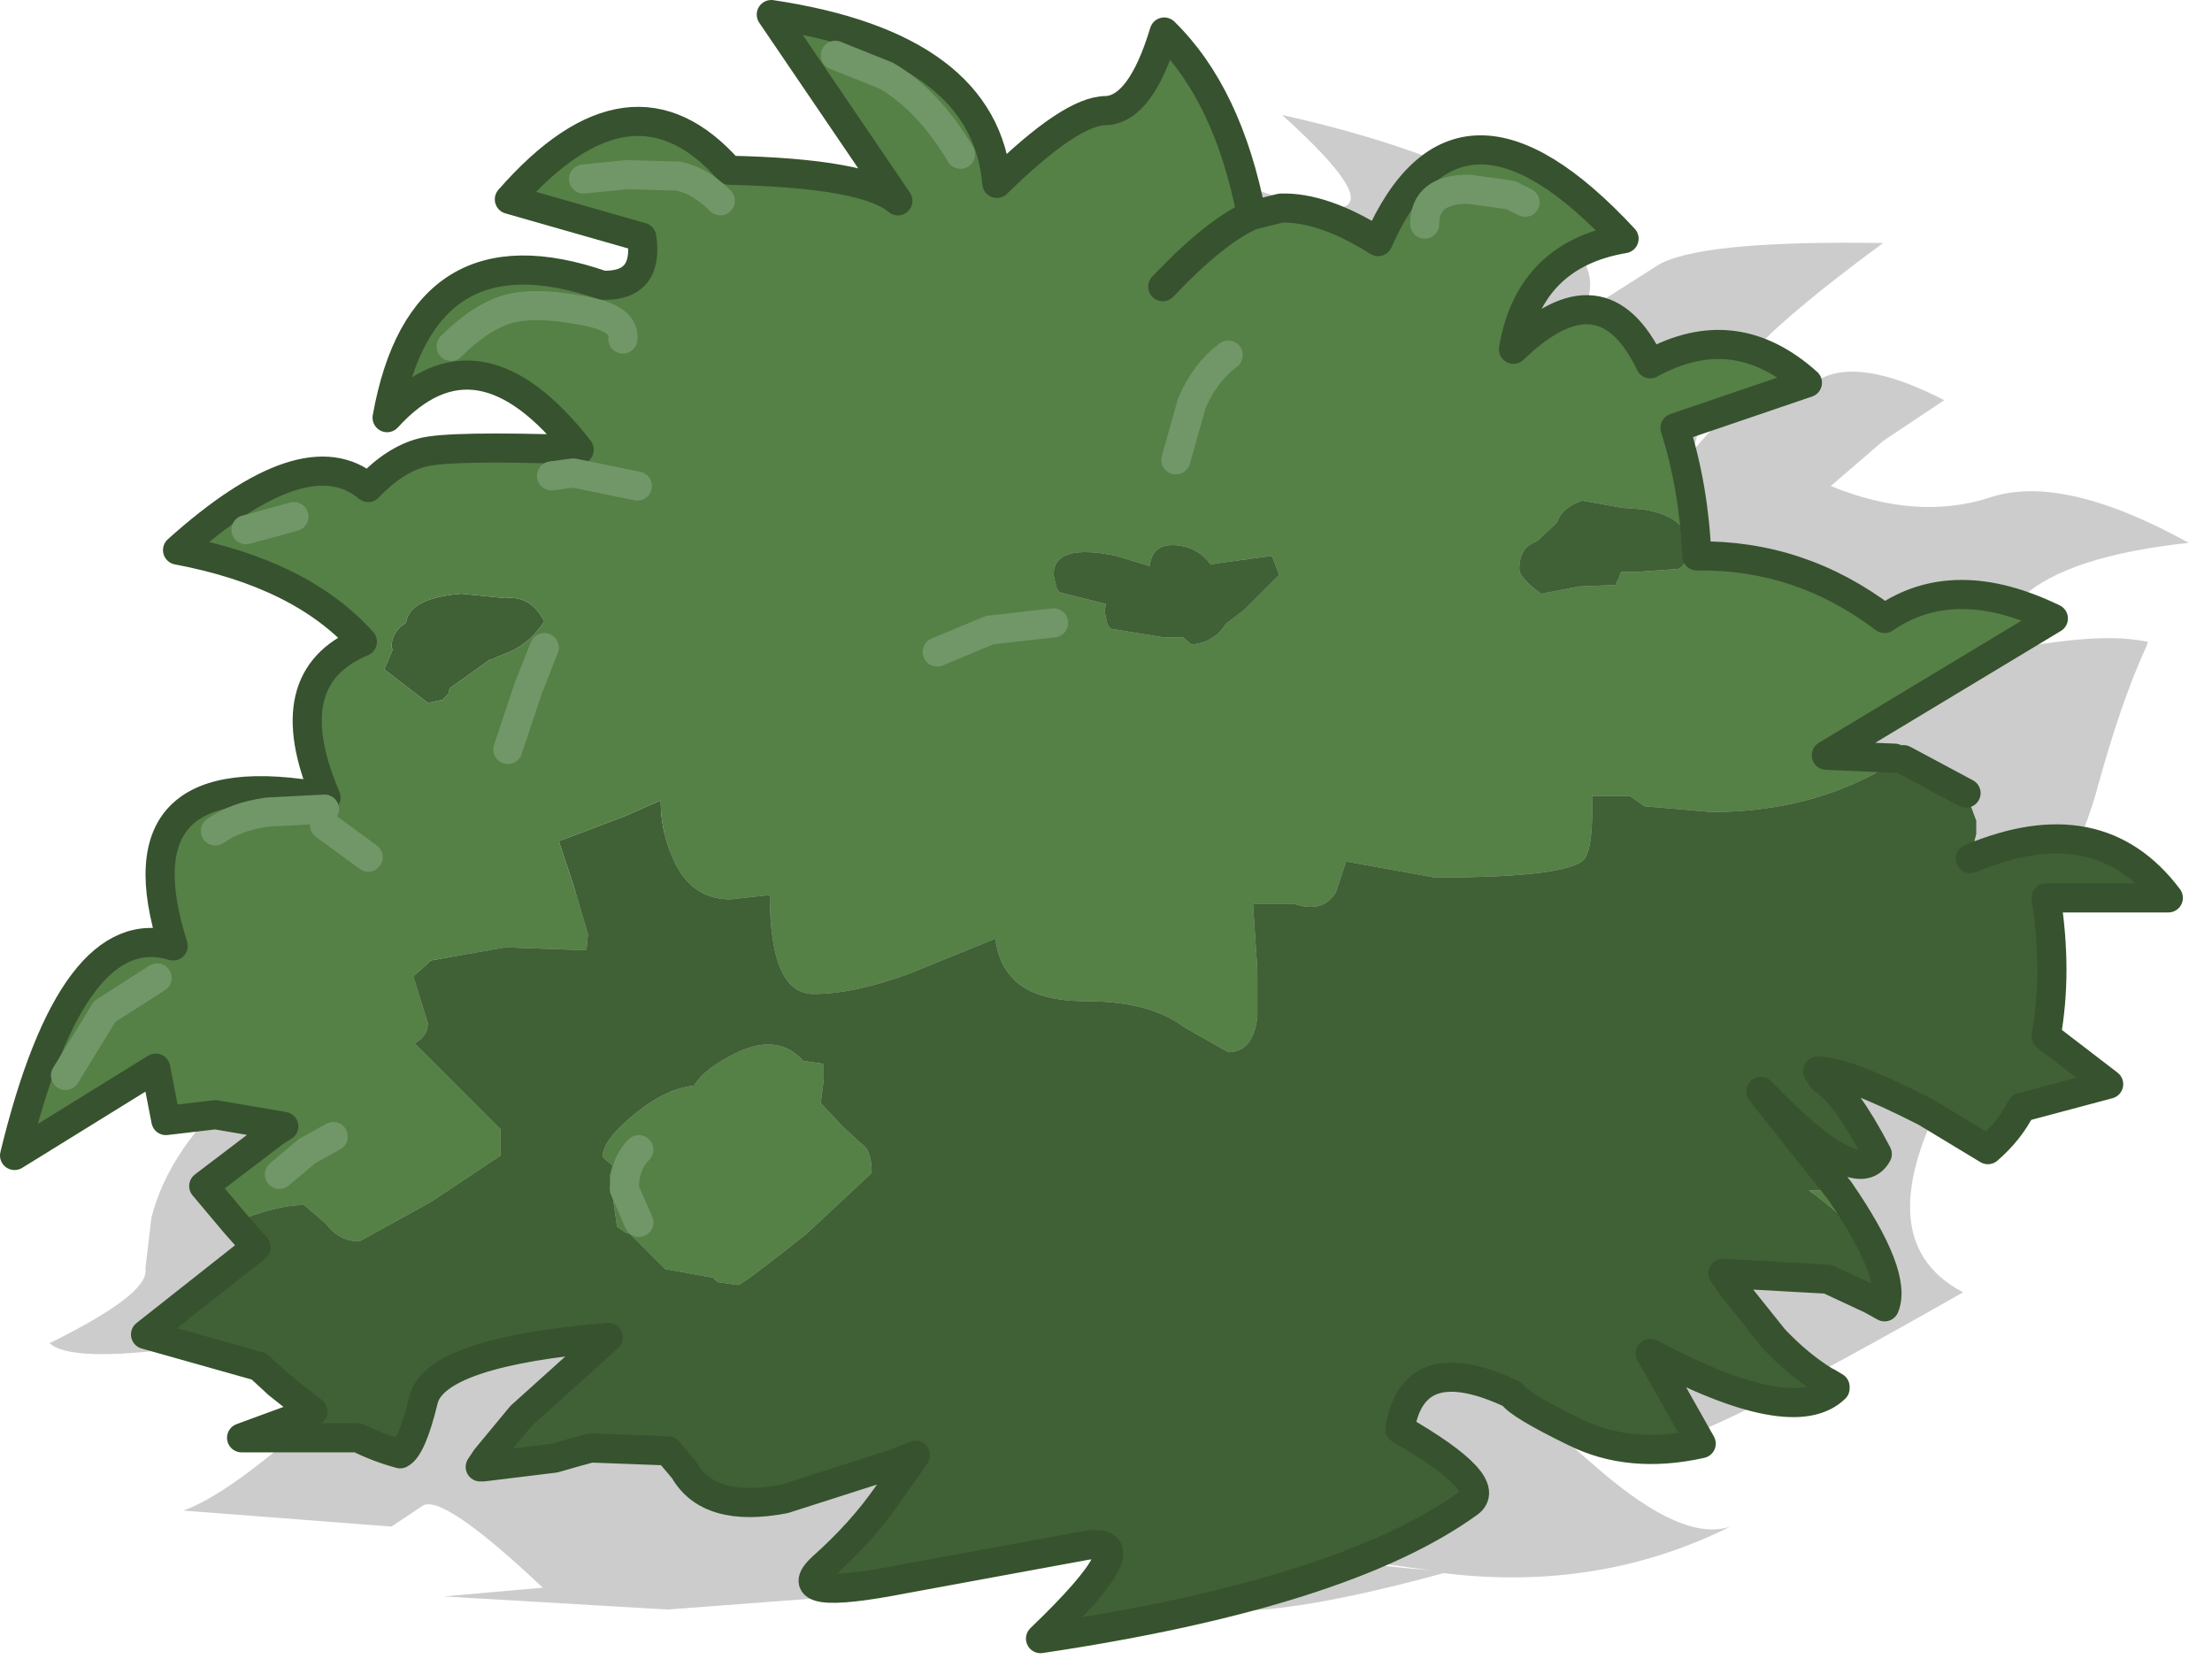 <?xml version="1.0" encoding="utf-8"?>
<svg version="1.1" id="Layer_1"
xmlns="http://www.w3.org/2000/svg"
xmlns:xlink="http://www.w3.org/1999/xlink"
xmlns:author="http://www.sothink.com"
width="76px" height="57px"
xml:space="preserve">
<g id="107" transform="matrix(1, 0, 0, 1, 40.7, 50.15)">
<path style="fill:#000000;fill-opacity:0.2" d="M24,-35L22.2 -33.45Q25.15 -32.25 27.65 -33.05Q30.15 -33.9 34.5 -31.5Q30.35 -31.05 28.8 -29.65L25.5 -27.2Q30.65 -28.5 32.8 -28.15L33.1 -28.1L33.05 -27.95Q32.15 -26 31.3 -22.85Q30.4 -19.75 26.75 -13.7Q23.1 -7.65 26.75 -5.75Q17.8 -0.65 16.45 -0.6L16 -0.75L11.25 -2.25L14.25 0.35Q17.15 2.85 18.75 2.3Q14.25 4.55 8.9 3.9Q2.3 5.7 0.25 5L-2.65 3.95Q-3.4 3.65 -3.3 2.2Q-3.3 1.55 -4 1.7Q-4.95 1.85 -7.25 3.4Q-8.3 4.05 -10 4.5L-10.5 4.6L-17.75 5.15L-25.45 4.7L-22.05 4.4Q-25.55 1.1 -26.2 1.6L-27.25 2.3L-34.4 1.75Q-32.85 1.2 -29.9 -1.45Q-27.35 -3.8 -24.5 -5.75L-32.85 -4.1Q-38.1 -3.2 -39 -4Q-35.65 -5.65 -35.7 -6.5L-35.7 -6.6L-35.5 -8.3Q-34.3 -13.15 -25.1 -17.35Q-16 -21.55 -4.8 -32.35L-5.05 -33.3L-6.45 -36Q-7.5 -37.85 -3.55 -37.95L-0.3 -37.85L-4.65 -40.9Q-0.65 -42.8 0.95 -41.8L-1.9 -45.35Q9.95 -40.25 3.35 -46.2Q9.15 -44.9 12 -42.9Q14.85 -40.95 13.5 -39.25L14 -39.6L16.2 -41Q17.55 -41.9 24 -41.8Q19.45 -38.45 18.85 -37.15Q18.2 -35.85 17.95 -35.7Q17.65 -35.55 17.5 -34.7Q19.05 -36.55 19.7 -36.35Q20.35 -36.2 21.7 -37.05Q23.1 -37.95 26.1 -36.4L24 -35M5.3,3.25Q4.8 3.5 8.45 3.8L5.45 3.4Q5.75 3 5.3 3.25" />
<path style="fill:#558046;fill-opacity:1" d="M22.7,-23.1Q20.6 -22.25 18.1 -22.25L15.8 -22.45L15.3 -22.8L14 -22.8Q14.05 -21.1 13.75 -20.65Q13.25 -20 8.6 -20L5.55 -20.55L5.2 -19.5Q4.75 -18.75 3.75 -19.1L2.35 -19.1L2.5 -16.85L2.5 -15.2Q2.35 -14 1.5 -14L0 -14.85Q-1.2 -15.75 -3.35 -15.75Q-5.3 -15.75 -6 -16.65Q-6.4 -17.1 -6.5 -17.9L-9.45 -16.7Q-11.35 -16 -12.75 -16Q-14.25 -16 -14.25 -19.4L-15.6 -19.25Q-17 -19.25 -17.6 -20.7Q-18 -21.6 -18 -22.65L-19.25 -22.1L-21.5 -21.25L-21 -19.75L-20.5 -18.05L-20.55 -17.5L-23.35 -17.6L-25.9 -17.15L-26.5 -16.6L-26.25 -15.8L-26 -15Q-26 -14.55 -26.45 -14.3L-23.5 -11.35L-23.5 -10.75L-23.5 -10.45L-25.9 -8.85L-28.35 -7.5Q-29.05 -7.5 -29.5 -8.1L-30.25 -8.75Q-31.2 -8.75 -32.65 -8.15L-33.7 -9.4L-31.2 -11.3L-30.95 -11.45L-33.3 -11.85L-35 -11.65L-35.35 -13.45L-40.2 -10.45Q-38.2 -18.7 -34.75 -17.65Q-36.8 -24.1 -29.5 -22.75Q-31.25 -26.85 -28.25 -28.1Q-30.35 -30.45 -34.6 -31.25Q-30.2 -35.2 -28.05 -33.4Q-27.15 -34.35 -26.2 -34.6Q-25.3 -34.85 -20.8 -34.7Q-24.3 -39.2 -27.4 -35.8Q-26.2 -42.5 -20 -40.35Q-18.4 -40.3 -18.65 -42L-23.2 -43.3Q-19 -48.1 -15.65 -44.3Q-10.95 -44.2 -9.85 -43.25L-14.2 -49.65Q-6.85 -48.55 -6.45 -43.85Q-3.9 -46.35 -2.7 -46.35Q-1.5 -46.4 -0.7 -49.05Q1.5 -46.9 2.3 -42.75L3.3 -43Q4.75 -43.05 6.65 -41.85Q9.4 -48.1 15.1 -41.95Q11.85 -41.4 11.3 -38.15Q14.35 -41.1 16 -37.65Q18.9 -39.25 21.4 -37L16.85 -35.45Q17.5 -33.4 17.6 -31.05Q21.15 -31.1 24.05 -28.9Q26.45 -30.55 29.85 -28.9L22.05 -24.2L24.4 -24.1Q24.05 -23.65 22.7 -23.1M22.5,-9.25Q24.5 -6.35 24.05 -5.25L23.6 -5.5L24.05 -5.25Q24.25 -7.25 21.45 -9.25L22.5 -9.25M20.25,-4.15Q21.1 -3.25 22 -2.7L19.95 -3.8L20.25 -4.15M1.4,-28.7L2.05 -29.2L3.25 -30.4L3 -31.05L1.15 -30.8L0.9 -30.75Q0.5 -31.3 -0.15 -31.4Q-1.1 -31.55 -1.2 -30.7L-2.35 -31.05Q-4.5 -31.5 -4.5 -30.4L-4.4 -29.95L-4.3 -29.8L-2.7 -29.4L-2.75 -29.15L-2.65 -28.7L-2.55 -28.55L-0.7 -28.25L-0.5 -28.25L-0.35 -28.25L-0.25 -28.25L-0.05 -28.25L0.25 -28Q1.05 -28.1 1.4 -28.7M15.75,-32.65L15.05 -32.7L13.65 -32.95Q12.95 -32.7 12.8 -32.2L12.1 -31.55Q11.5 -31.35 11.5 -30.6Q11.5 -30.3 12.25 -29.75L13.55 -30L14.8 -30.05L14.9 -30.25L15 -30.5L15.5 -30.5L16.95 -30.6Q17.25 -30.7 17.25 -31.15L17.25 -31.25L17.25 -31.5Q17.25 -32.4 15.75 -32.65M-27.25,-27.9L-27.2 -27.85L-27.5 -27.15L-26 -26L-25.5 -26.1L-25.3 -26.3L-25.25 -26.5L-23.85 -27.5L-23.8 -27.5L-23.45 -27.65Q-22.55 -27.95 -22 -28.8Q-22.45 -29.7 -23.35 -29.6L-24.85 -29.75Q-26.65 -29.6 -26.75 -28.75Q-27.25 -28.45 -27.25 -27.9M-15.35,-14Q-13.95 -14.65 -13.1 -13.7L-12.4 -13.6L-12.4 -13.05L-12.5 -12.25L-11.75 -11.45L-11.1 -10.85Q-10.75 -10.65 -10.75 -9.85L-13 -7.75Q-15.2 -6 -15.35 -6L-16.05 -6.1L-16.15 -6.2L-16.2 -6.25L-17.85 -6.55L-19.05 -7.75L-19.2 -7.8L-19.5 -8L-19.75 -9.75L-19.65 -10.1L-20 -10.4Q-20 -11 -18.8 -11.95Q-17.8 -12.75 -16.85 -12.85Q-16.5 -13.45 -15.35 -14" />
<path style="fill:#406035;fill-opacity:1" d="M19.95,-3.8L22 -2.7L22.1 -2.65L22.35 -2.5L22.35 -2.45Q20.9 -1.05 16 -3.65L17.75 -0.55Q15.3 0 13.4 -0.95Q11.45 -1.9 11.25 -2.25Q7.85 -3.85 7.4 -1.05Q10.7 0.85 9.75 1.5Q5.45 4.6 -4.95 6.15Q-1.25 2.6 -3.4 2.95L-9.65 4.1Q-13.75 4.9 -12.45 3.7Q-11.1 2.5 -10.2 1.2L-9.25 -0.15L-10 0.15L-13.75 1.35Q-16.35 1.85 -17.2 0.35L-17.75 -0.3L-20.4 -0.4L-20.95 -0.25L-21.65 -0.05L-24.1 0.25L-24.2 0.25L-24 -0.05L-22.8 -1.5L-19.8 -4.2Q-25.75 -3.7 -26.15 -2.05Q-26.55 -0.4 -26.95 -0.2Q-27.7 -0.4 -28.4 -0.75L-32.4 -0.75L-29.95 -1.65L-31.15 -2.6L-31.8 -3.2L-35.7 -4.3L-31.9 -7.3L-32.65 -8.15Q-31.2 -8.75 -30.25 -8.75L-29.5 -8.1Q-29.05 -7.5 -28.35 -7.5L-25.9 -8.85L-23.5 -10.45L-23.5 -10.75L-23.5 -11.35L-26.45 -14.3Q-26 -14.55 -26 -15L-26.25 -15.8L-26.5 -16.6L-25.9 -17.15L-23.35 -17.6L-20.55 -17.5L-20.5 -18.05L-21 -19.75L-21.5 -21.25L-19.25 -22.1L-18 -22.65Q-18 -21.6 -17.6 -20.7Q-17 -19.25 -15.6 -19.25L-14.25 -19.4Q-14.25 -16 -12.75 -16Q-11.35 -16 -9.45 -16.7L-6.5 -17.9Q-6.4 -17.1 -6 -16.65Q-5.3 -15.75 -3.35 -15.75Q-1.2 -15.75 0 -14.85L1.5 -14Q2.35 -14 2.5 -15.2L2.5 -16.85L2.35 -19.1L3.75 -19.1Q4.75 -18.75 5.2 -19.5L5.55 -20.55L8.6 -20Q13.25 -20 13.75 -20.65Q14.05 -21.1 14 -22.8L15.3 -22.8L15.8 -22.45L18.1 -22.25Q20.6 -22.25 22.7 -23.1Q24.05 -23.65 24.4 -24.1L24.7 -24.05L26.85 -22.9L27.2 -21.95L27.2 -21.85L27.2 -21.7L27.2 -21.6L27.2 -21.5L27.15 -21.3L27.1 -20.95L27 -20.65Q31.4 -22.5 33.8 -19.3L29.6 -19.3Q30 -16.75 29.6 -14.55L31.75 -12.9L28.75 -12.1Q28.35 -11.3 27.6 -10.65L25.45 -11.95Q22.7 -13.35 21.75 -13.35L21.95 -13.05Q22.7 -12.6 23.8 -10.5Q23.1 -9.2 19.8 -12.65L22.5 -9.25L21.45 -9.25Q24.25 -7.25 24.05 -5.25L23.6 -5.5L22.1 -6.2L18.5 -6.4L18.85 -5.9L20.25 -4.15L19.95 -3.8M0.25,-28L-0.05 -28.25L-0.25 -28.25L-0.35 -28.25L-0.5 -28.25L-0.7 -28.25L-2.55 -28.55L-2.65 -28.7L-2.75 -29.15L-2.7 -29.4L-4.3 -29.8L-4.4 -29.95L-4.5 -30.4Q-4.5 -31.5 -2.35 -31.05L-1.2 -30.7Q-1.1 -31.55 -0.15 -31.4Q0.5 -31.3 0.9 -30.75L1.15 -30.8L3 -31.05L3.25 -30.4L2.05 -29.2L1.4 -28.7Q1.05 -28.1 0.25 -28M17.25,-31.5L17.25 -31.25L17.25 -31.15Q17.25 -30.7 16.95 -30.6L15.5 -30.5L15 -30.5L14.9 -30.25L14.8 -30.05L13.55 -30L12.25 -29.75Q11.5 -30.3 11.5 -30.6Q11.5 -31.35 12.1 -31.55L12.8 -32.2Q12.95 -32.7 13.65 -32.95L15.05 -32.7L15.75 -32.65Q17.25 -32.4 17.25 -31.5M-26.75,-28.75Q-26.65 -29.6 -24.85 -29.75L-23.35 -29.6Q-22.45 -29.7 -22 -28.8Q-22.55 -27.95 -23.45 -27.65L-23.8 -27.5L-23.85 -27.5L-25.25 -26.5L-25.3 -26.3L-25.5 -26.1L-26 -26L-27.5 -27.15L-27.2 -27.85L-27.25 -27.9Q-27.25 -28.45 -26.75 -28.75M-16.85,-12.85Q-17.8 -12.75 -18.8 -11.95Q-20 -11 -20 -10.4L-19.65 -10.1L-19.75 -9.75L-19.5 -8L-19.2 -7.8L-19.05 -7.75L-17.85 -6.55L-16.2 -6.25L-16.15 -6.2L-16.05 -6.1L-15.35 -6Q-15.2 -6 -13 -7.75L-10.75 -9.85Q-10.75 -10.65 -11.1 -10.85L-11.75 -11.45L-12.5 -12.25L-12.4 -13.05L-12.4 -13.6L-13.1 -13.7Q-13.95 -14.65 -15.35 -14Q-16.5 -13.45 -16.85 -12.85" />
<path style="fill:none;stroke-width:1;stroke-linecap:round;stroke-linejoin:round;stroke-miterlimit:3;stroke:#37522E;stroke-opacity:1" d="M-24.2,0.25L-24 -0.05L-22.8 -1.5L-19.8 -4.2Q-25.75 -3.7 -26.15 -2.05Q-26.55 -0.4 -26.95 -0.2Q-27.7 -0.4 -28.4 -0.75L-32.4 -0.75L-29.95 -1.65L-31.15 -2.6L-31.8 -3.2L-35.7 -4.3L-31.9 -7.3L-32.65 -8.15L-33.7 -9.4L-31.2 -11.3L-30.95 -11.45L-33.3 -11.85L-35 -11.65L-35.35 -13.45L-40.2 -10.45Q-38.2 -18.7 -34.75 -17.65Q-36.8 -24.1 -29.5 -22.75Q-31.25 -26.85 -28.25 -28.1Q-30.35 -30.45 -34.6 -31.25Q-30.2 -35.2 -28.05 -33.4Q-27.15 -34.35 -26.2 -34.6Q-25.3 -34.85 -20.8 -34.7Q-24.3 -39.2 -27.4 -35.8Q-26.2 -42.5 -20 -40.35Q-18.4 -40.3 -18.65 -42L-23.2 -43.3Q-19 -48.1 -15.65 -44.3Q-10.95 -44.2 -9.85 -43.25L-14.2 -49.65Q-6.85 -48.55 -6.45 -43.85Q-3.9 -46.35 -2.7 -46.35Q-1.5 -46.4 -0.7 -49.05Q1.5 -46.9 2.3 -42.75L3.3 -43Q4.75 -43.05 6.65 -41.85Q9.4 -48.1 15.1 -41.95Q11.85 -41.4 11.3 -38.15Q14.35 -41.1 16 -37.65Q18.9 -39.25 21.4 -37L16.85 -35.45Q17.5 -33.4 17.6 -31.05Q21.15 -31.1 24.05 -28.9Q26.45 -30.55 29.85 -28.9L22.05 -24.2L24.4 -24.1M24.7,-24.05L26.85 -22.9M27,-20.65Q31.4 -22.5 33.8 -19.3L29.6 -19.3Q30 -16.75 29.6 -14.55L31.75 -12.9L28.75 -12.1Q28.35 -11.3 27.6 -10.65L25.45 -11.95Q22.7 -13.35 21.75 -13.35L21.95 -13.05Q22.7 -12.6 23.8 -10.5Q23.1 -9.2 19.8 -12.65L22.5 -9.25Q24.5 -6.35 24.05 -5.25L23.6 -5.5L22.1 -6.2L18.5 -6.4L18.85 -5.9L20.25 -4.15Q21.1 -3.25 22 -2.7L22.1 -2.65L22.35 -2.5L22.35 -2.45Q20.9 -1.05 16 -3.65L17.75 -0.55Q15.3 0 13.4 -0.95Q11.45 -1.9 11.25 -2.25Q7.85 -3.85 7.4 -1.05Q10.7 0.85 9.75 1.5Q5.45 4.6 -4.95 6.15Q-1.25 2.6 -3.4 2.95L-9.65 4.1Q-13.75 4.9 -12.45 3.7Q-11.1 2.5 -10.2 1.2L-9.25 -0.15L-10 0.15L-13.75 1.35Q-16.35 1.85 -17.2 0.35L-17.75 -0.3L-20.4 -0.4L-20.95 -0.25L-21.65 -0.05L-24.1 0.25M2.3,-42.75Q1.05 -42.2 -0.75 -40.3" />
<path style="fill:none;stroke-width:1;stroke-linecap:round;stroke-linejoin:round;stroke-miterlimit:3;stroke:#719768;stroke-opacity:1" d="M1.5,-37.95Q0.7 -37.35 0.25 -36.3L-0.3 -34.35M8.25,-42.45Q8.25 -43.65 9.75 -43.65L11.2 -43.45L11.7 -43.2M-20.65,-44L-19.15 -44.15L-17.4 -44.1Q-16.65 -43.95 -15.95 -43.25M-8.5,-27.75L-6.7 -28.5L-4.5 -28.75M-12,-48.25L-10.25 -47.55Q-8.8 -46.7 -7.7 -44.85M-25.2,-38.25Q-24.25 -39.2 -23.35 -39.5Q-22.45 -39.8 -20.8 -39.5Q-19.2 -39.25 -19.3 -38.5M-23.25,-24.4L-22.55 -26.5L-22 -27.9M-32.25,-31.95L-30.6 -32.4M-21.75,-33.8L-21 -33.9L-18.8 -33.45M-29.55,-21.8L-28.05 -20.7M-31.1,-9.8L-30.15 -10.6L-29.25 -11.1M-33.3,-21.6Q-32.6 -22.1 -31.5 -22.25L-29.55 -22.35M-38.45,-13.2L-37.1 -15.4L-35.3 -16.55M-18.75,-10.65Q-19.25 -10.15 -19.25 -9.3L-18.75 -8.15" />
</g>
</svg>
